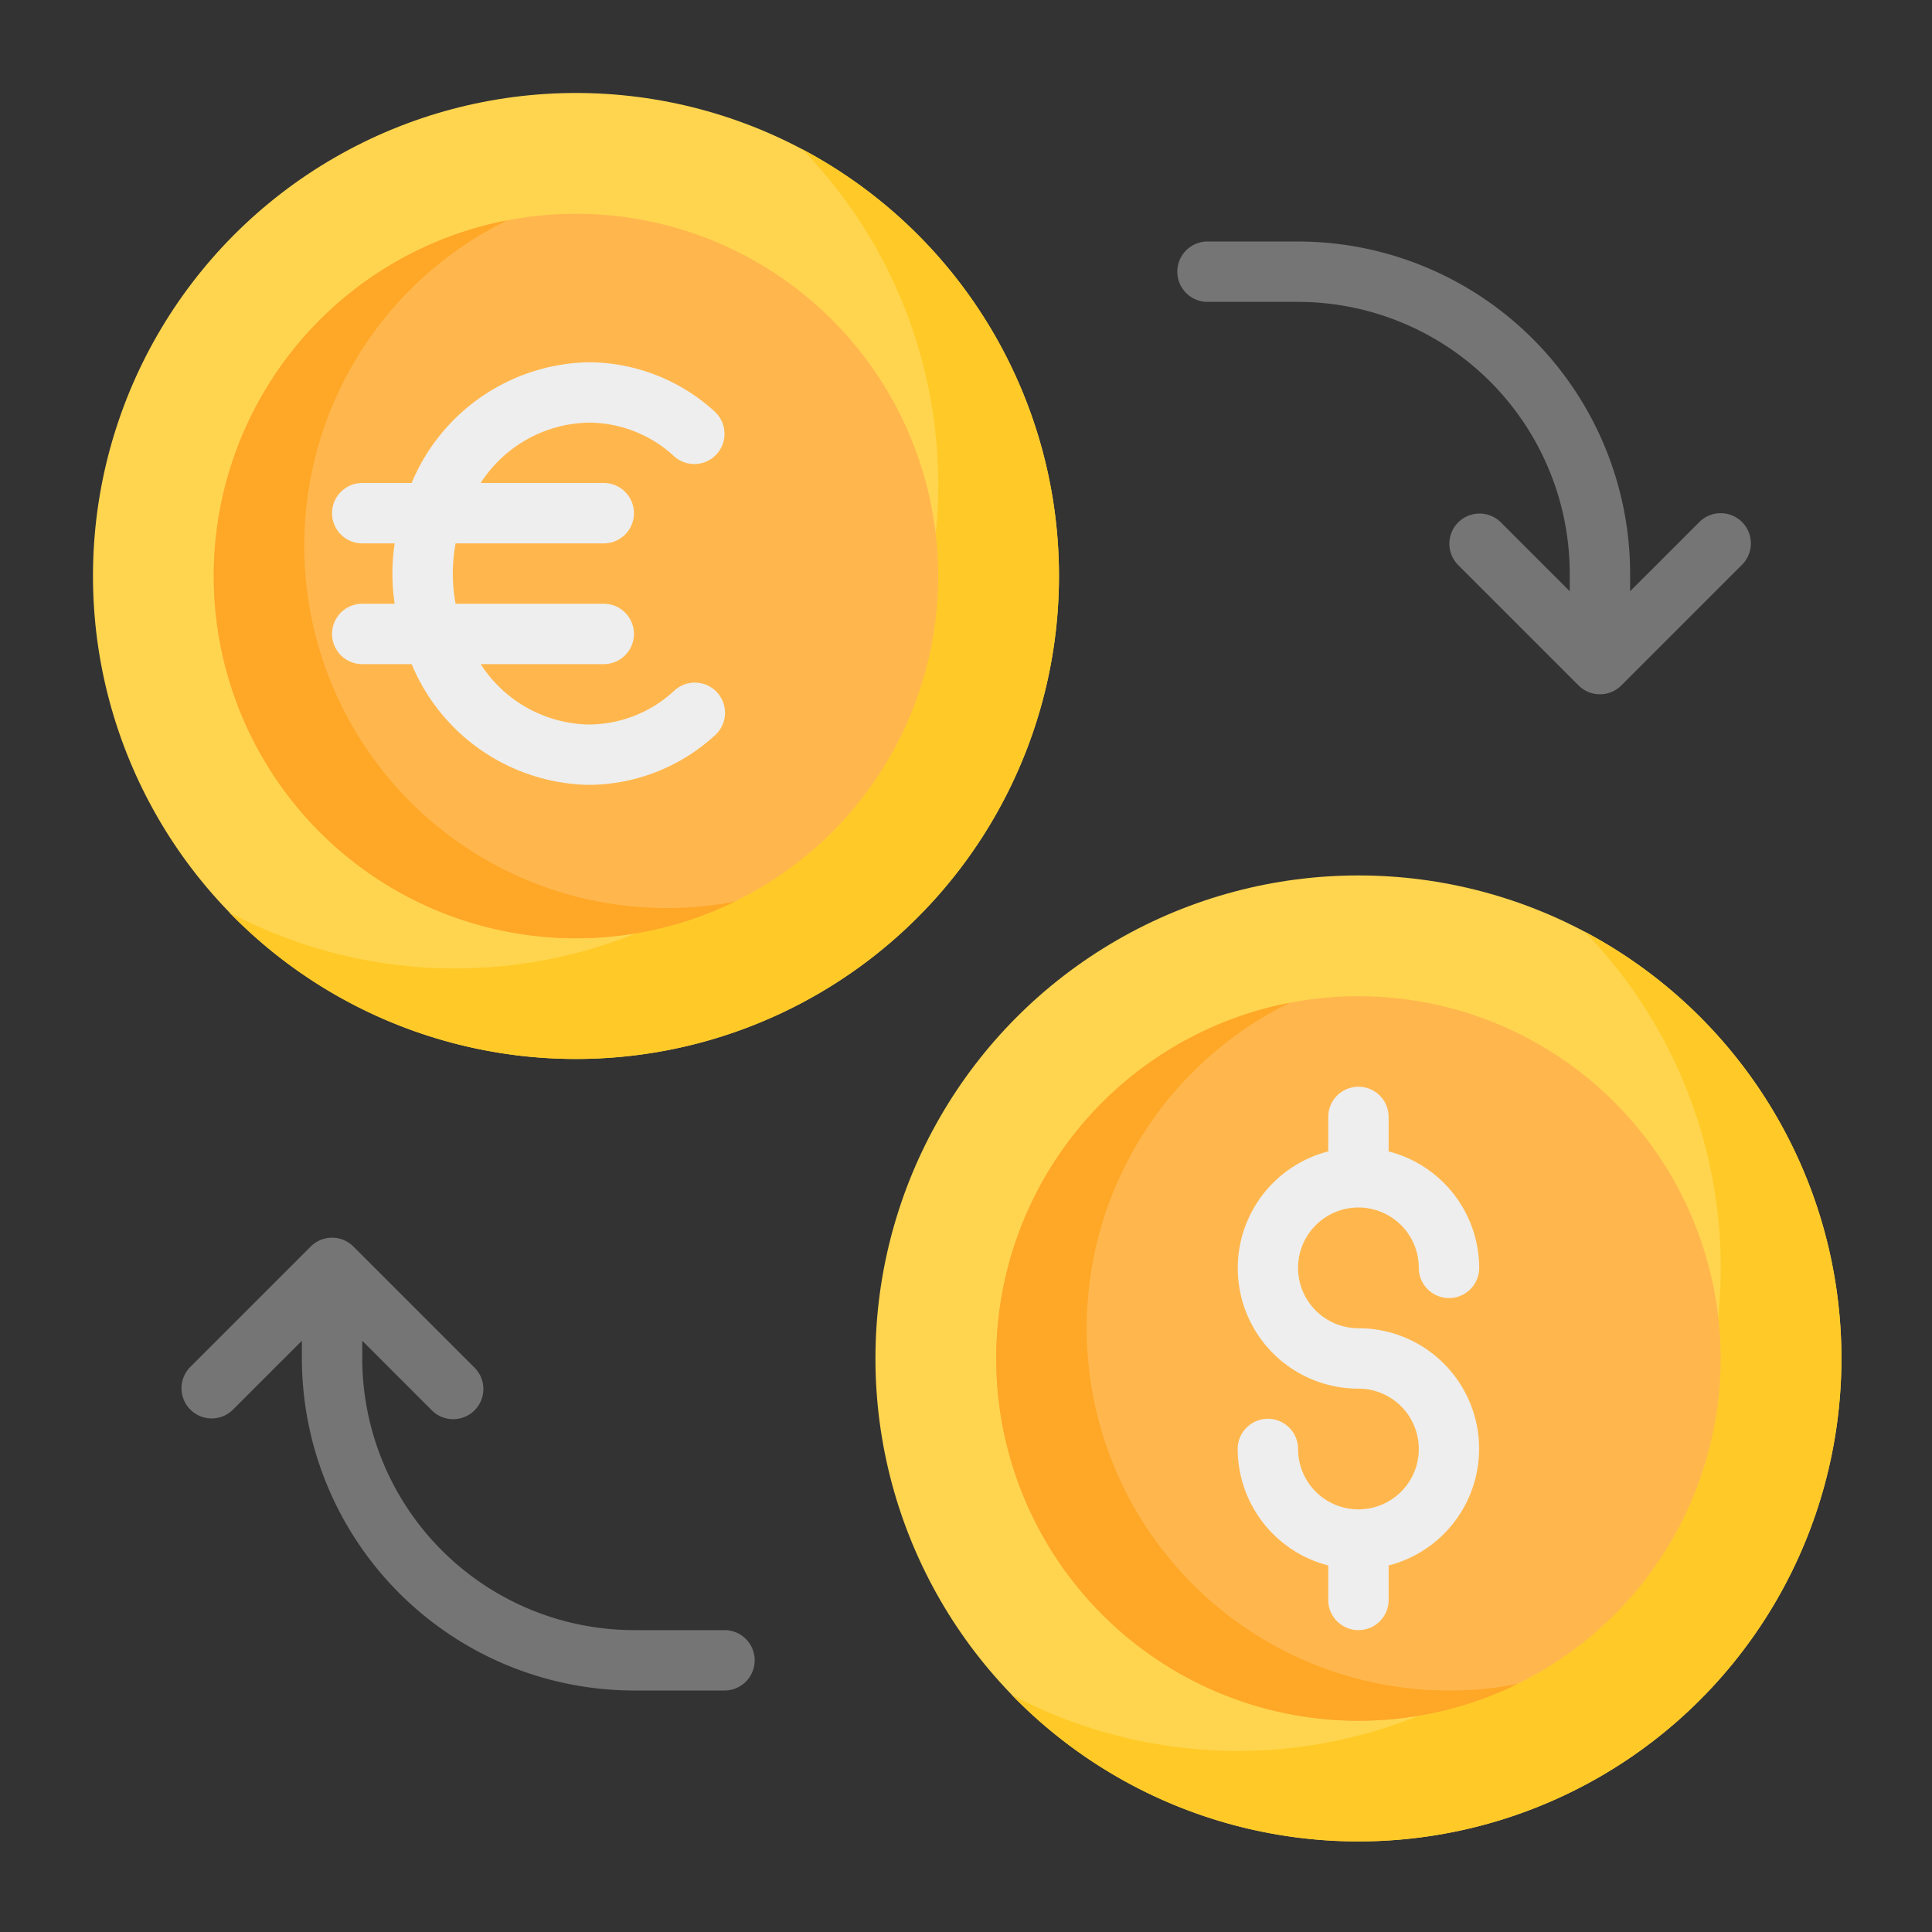 <svg viewBox="0 0 64 64" xmlns="http://www.w3.org/2000/svg"><rect x="0" y="0" width="64" height="64" fill="#333333" stroke="none"/><g><g><circle cx="45" cy="45" fill="#ffd54f" r="16"></circle><path d="M61 45a16.004 16.004 0 0 1-27.49 11.14 16.003 16.003 0 0 0 18.98-25.28A15.991 15.991 0 0 1 61 45Z" fill="#ffca28"></path><circle cx="45" cy="45" fill="#ffb74d" r="12"></circle><path d="M50.28 55.78a12.001 12.001 0 1 1-7.56-22.56A12.002 12.002 0 0 0 48 56a11.45 11.45 0 0 0 2.28-.22Z" fill="#ffa726"></path><circle cx="19.08" cy="19.08" fill="#ffd54f" r="16"></circle><path d="M35.08 19.08A16.004 16.004 0 0 1 7.59 30.22a16.002 16.002 0 0 0 23.49-14.14 15.963 15.963 0 0 0-4.51-11.14 15.991 15.991 0 0 1 8.51 14.14Z" fill="#ffca28"></path><circle cx="19.08" cy="19.08" fill="#ffb74d" r="12"></circle><path d="M24.36 29.86A12.001 12.001 0 1 1 16.8 7.3a12.002 12.002 0 0 0 5.28 22.78 11.45 11.45 0 0 0 2.28-.22Z" fill="#ffa726"></path><path d="M45 44a2 2 0 1 1 2-2 1 1 0 0 0 2 0 3.996 3.996 0 0 0-3-3.858V37a1 1 0 0 0-2 0v1.142A3.992 3.992 0 0 0 45 46a2 2 0 1 1-2 2 1 1 0 0 0-2 0 3.996 3.996 0 0 0 3 3.858V53a1 1 0 0 0 2 0v-1.142A3.992 3.992 0 0 0 45 44ZM22.33 22.886A4.176 4.176 0 0 1 19.5 24a4.352 4.352 0 0 1-3.577-2H20a1 1 0 0 0 0-2h-4.909a5.54 5.54 0 0 1 0-2H20a1 1 0 0 0 0-2h-4.077a4.352 4.352 0 0 1 3.577-2 4.176 4.176 0 0 1 2.83 1.114 1 1 0 1 0 1.34-1.485A6.227 6.227 0 0 0 19.5 12a6.488 6.488 0 0 0-5.864 4H12a1 1 0 0 0 0 2h1.074a6.78 6.78 0 0 0 0 2H12a1 1 0 0 0 0 2h1.636a6.488 6.488 0 0 0 5.864 4 6.227 6.227 0 0 0 4.17-1.63 1 1 0 1 0-1.34-1.484Z" fill="#eeeeee"></path><path d="M24 54h-3a9.01 9.01 0 0 1-9-9v-.586l2.293 2.293a1 1 0 1 0 1.414-1.414l-4-4a1 1 0 0 0-1.414 0l-4 4a1 1 0 0 0 1.414 1.414L10 44.414V45a11.012 11.012 0 0 0 11 11h3a1 1 0 0 0 0-2ZM57.707 17.293a1 1 0 0 0-1.414 0L54 19.586V19A11.012 11.012 0 0 0 43 8h-3a1 1 0 0 0 0 2h3a9.01 9.01 0 0 1 9 9v.586l-2.293-2.293a1 1 0 0 0-1.414 1.414l4 4a1 1 0 0 0 1.414 0l4-4a1 1 0 0 0 0-1.414Z" fill="#757575"></path></g></g></svg>
